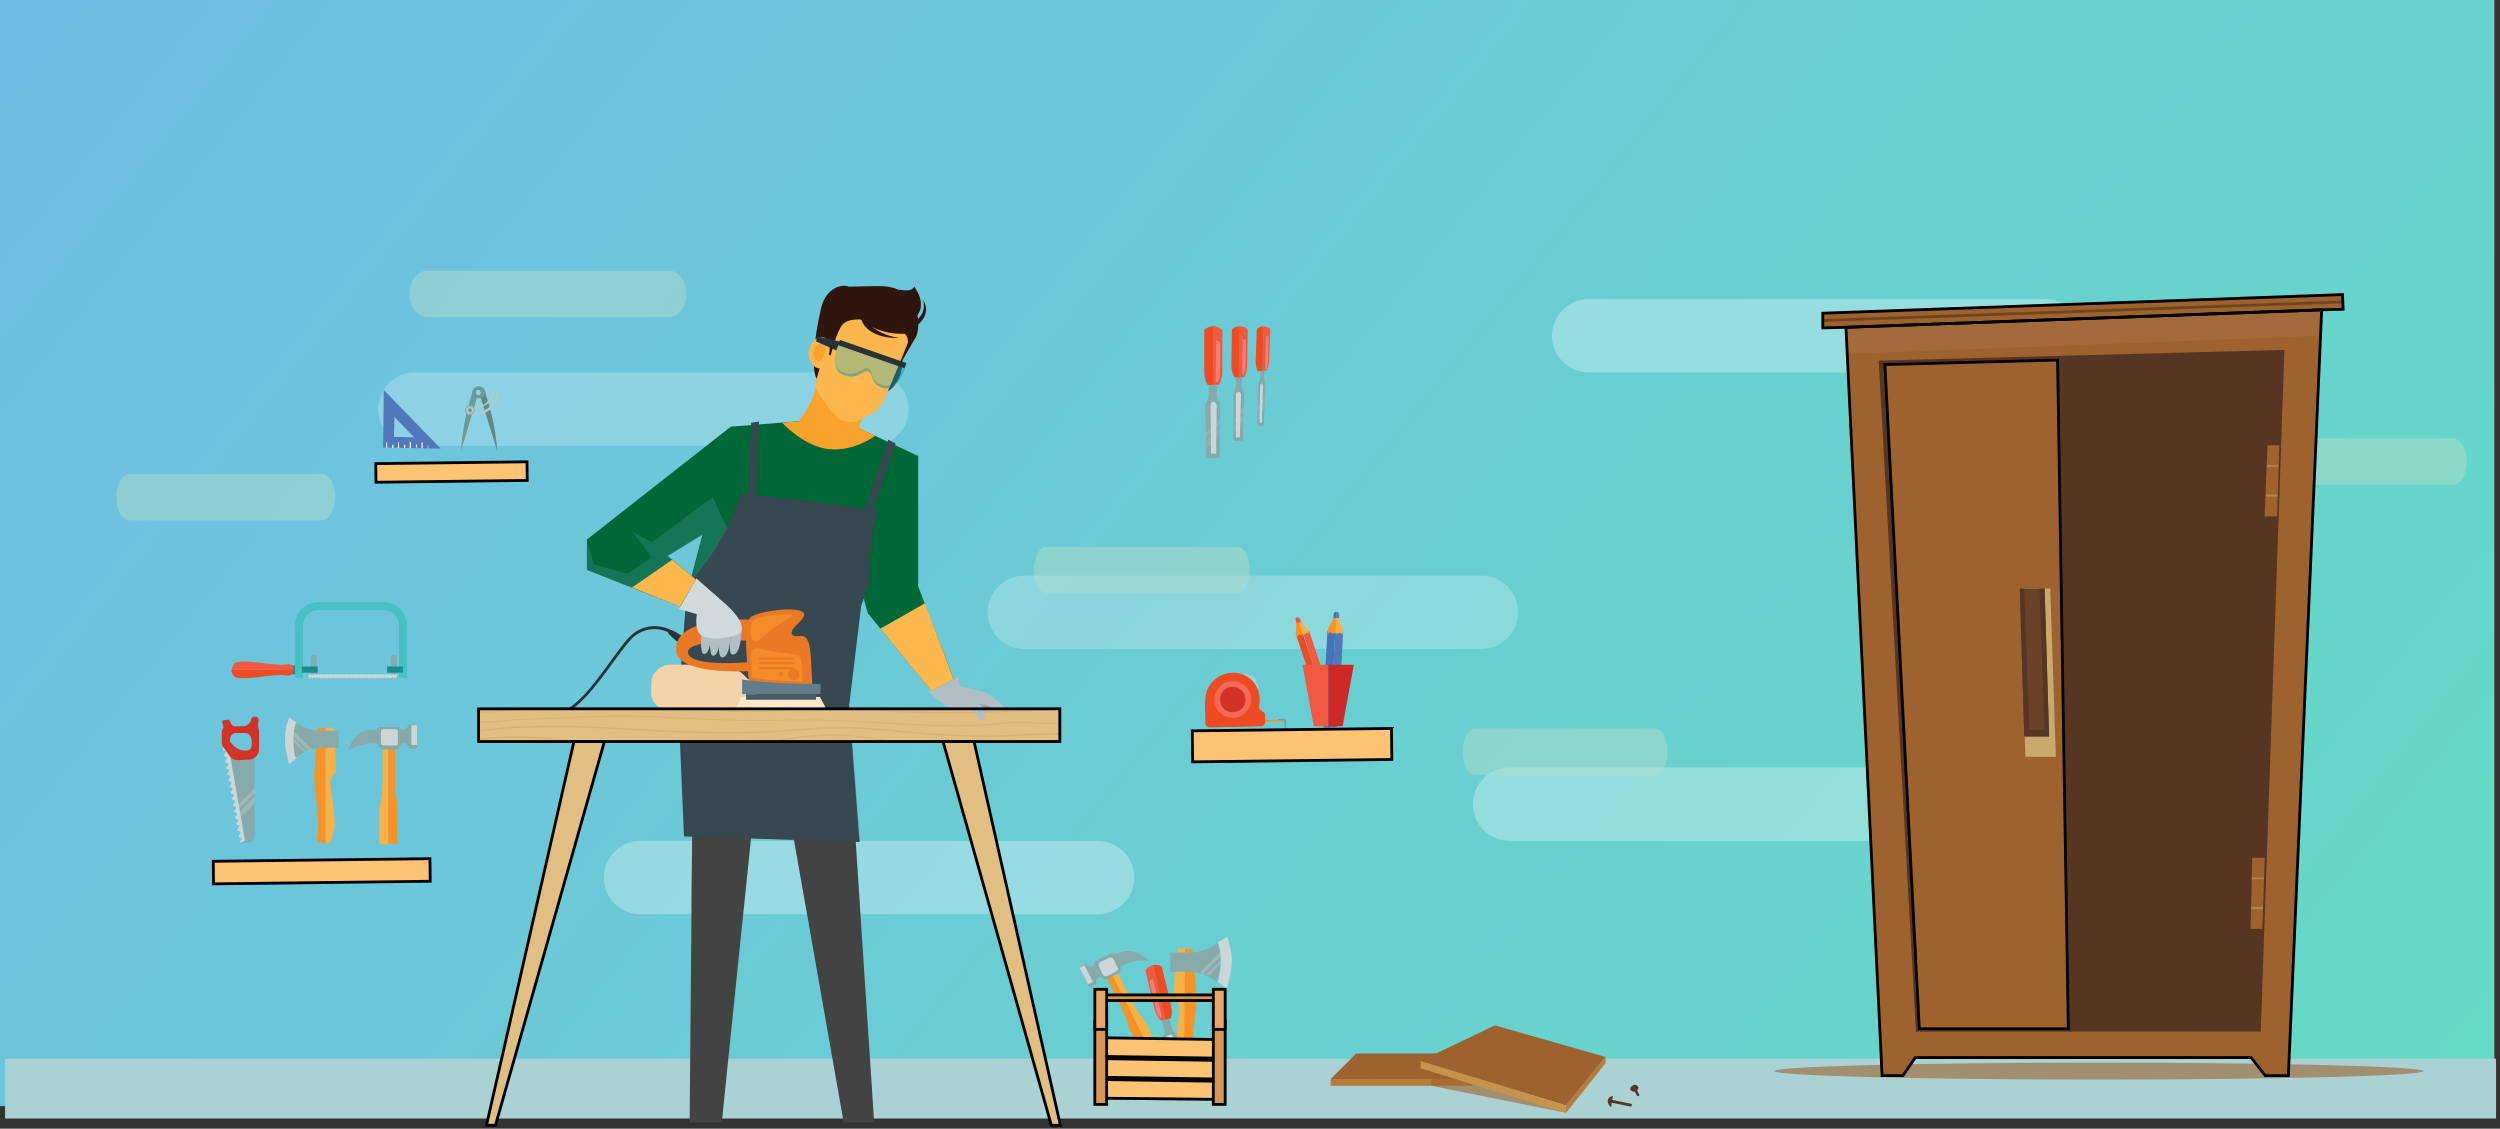 <?xml version="1.0" encoding="utf-8"?>
<!-- Generator: Adobe Illustrator 16.0.0, SVG Export Plug-In . SVG Version: 6.00 Build 0)  -->
<!DOCTYPE svg PUBLIC "-//W3C//DTD SVG 1.1//EN" "http://www.w3.org/Graphics/SVG/1.1/DTD/svg11.dtd">
<svg version="1.1" id="Layer_1" xmlns="http://www.w3.org/2000/svg" xmlns:xlink="http://www.w3.org/1999/xlink" x="0px" y="0px"
	 width="443px" height="200px" viewBox="0 55 443 200" enable-background="new 0 55 443 200" xml:space="preserve">
<rect x="0" y="55" width="443" height="200" fill="#333333" stroke="none"/>
<title>1552731948_banner</title>
<desc>Created with Sketch.</desc>
<g id="Page-1">
	<g id="_x31_552731948_x5F_banner">
		
			<linearGradient id="Rectangle-Copy-6_1_" gradientUnits="userSpaceOnUse" x1="103.657" y1="213.406" x2="102.302" y2="214.119" gradientTransform="matrix(386 0 0 -251 -39512 53786.5)">
			<stop  offset="0" style="stop-color:#64DCC2"/>
			<stop  offset="1" style="stop-color:#70BCE6"/>
		</linearGradient>
		<rect id="Rectangle-Copy-6" x="-3" fill="url(#Rectangle-Copy-6_1_)" width="445" height="251"/>
		<path id="Rectangle" opacity="0.22" fill="#FFFFFF" enable-background="new    " d="M73.5,121h81c3.59,0,6.5,2.91,6.5,6.5l0,0
			c0,3.59-2.91,6.5-6.5,6.5h-81c-3.59,0-6.5-2.91-6.5-6.5l0,0C67,123.91,69.91,121,73.5,121z"/>
		<path id="Rectangle-Copy" opacity="0.22" fill="#FFFFFF" enable-background="new    " d="M181.5,157h81c3.59,0,6.5,2.91,6.5,6.5
			l0,0c0,3.59-2.91,6.5-6.5,6.5h-81c-3.59,0-6.5-2.91-6.5-6.5l0,0C175,159.91,177.91,157,181.5,157z"/>
		<path id="Rectangle-Copy-2" opacity="0.296" fill="#FFFFFF" enable-background="new    " d="M281.5,108h81
			c3.59,0,6.5,2.91,6.5,6.5l0,0c0,3.59-2.91,6.5-6.5,6.5h-81c-3.59,0-6.5-2.91-6.5-6.5l0,0C275,110.91,277.91,108,281.5,108z"/>
		<path id="Rectangle-Copy-3" opacity="0.296" fill="#FFFFFF" enable-background="new    " d="M113.5,204h81
			c3.59,0,6.5,2.91,6.5,6.5l0,0c0,3.59-2.91,6.5-6.5,6.5h-81c-3.59,0-6.5-2.91-6.5-6.5l0,0C107,206.91,109.91,204,113.5,204z"/>
		<path id="Rectangle-Copy-4" opacity="0.296" fill="#FFFFFF" enable-background="new    " d="M267.5,191h81
			c3.59,0,6.5,2.91,6.5,6.5l0,0c0,3.59-2.91,6.5-6.5,6.5h-81c-3.59,0-6.5-2.91-6.5-6.5l0,0C261,193.91,263.91,191,267.5,191z"/>
		<g id="Carpentry" transform="translate(0, 103)">
			<g id="Group" transform="translate(20, 0)" opacity="0.5">
				<path id="Path" fill="#AFDCC9" d="M275.5,85.2c0,2.3-1,4.1-2.2,4.1H241.4c-1.2,0-2.2-1.8-2.2-4.1l0,0c0-2.3,1-4.101,2.2-4.101
					H273.3C274.5,81.1,275.5,82.9,275.5,85.2L275.5,85.2z"/>
				<path id="Path_1_" fill="#AFDCC9" d="M39.4,40.1c0,2.301-1.1,4.102-2.4,4.102H3c-1.3,0-2.4-1.801-2.4-4.102l0,0
					C0.6,37.8,1.7,36,3,36h34C38.3,35.9,39.4,37.8,39.4,40.1L39.4,40.1z"/>
				<path id="Path_2_" fill="#AFDCC9" d="M101.6,4.1c0,2.3-1.3,4.1-3,4.1h-43c-1.6,0-3-1.8-3-4.1l0,0c0-2.3,1.3-4.1,3-4.1h43
					C100.3,0,101.6,1.8,101.6,4.1L101.6,4.1z"/>
				<path id="Path_3_" fill="#AFDCC9" d="M201.5,53c0,2.3-1,4.1-2.3,4.1h-33.7c-1.3,0-2.3-1.8-2.3-4.1l0,0c0-2.3,1-4.1,2.3-4.1h33.7
					C200.5,48.9,201.5,50.7,201.5,53L201.5,53z"/>
				<path id="Path_4_" fill="#AFDCC9" d="M417.1,33.8c0,2.3-1.1,4.101-2.398,4.101h-35.3c-1.302,0-2.4-1.801-2.4-4.101l0,0
					c0-2.3,1.1-4.1,2.4-4.1h35.3C416,29.7,417.1,31.5,417.1,33.8L417.1,33.8z"/>
			</g>
			<rect id="Rectangle_1_" x="0.9" y="139.6" fill="#AAD1D3" width="441.4" height="10.602"/>
			<g id="Group_3_" transform="translate(314, 4)">
				<ellipse id="Oval" opacity="0.6" fill="#9D622D" enable-background="new    " cx="57.9" cy="137.8" rx="57.5" ry="1.5"/>
				<polygon id="Path_5_" fill="#9D622D" points="19.5,138.6 13,4 97.4,1.7 91.5,138.6 87.4,138.6 84.9,135.4 25.4,135.4 
					23.2,138.6 				"/>
				<polygon id="Path_6_" fill="#563622" points="90.8,10 18.9,11.9 25.5,130.8 86.6,130.8 				"/>
				<polygon id="Path_7_" opacity="0.2" fill="#563622" enable-background="new    " points="36.6,13.3 36.6,129.5 74.1,129.5 
					75.6,13.3 				"/>
				<polygon id="Path_8_" fill="#9D622D" points="20,12.6 50.6,11.8 52.5,130.3 26.1,130.3 				"/>
				<polygon id="Path_9_" opacity="0.5" fill="#AB734B" enable-background="new    " points="97.4,1.7 13,4 13.3,10.7 97.2,7.5 				
					"/>
				<polygon id="Path_10_" fill="#C6A861" points="101.2,2.8 9,6.1 9,3.5 101.1,0.2 				"/>
				<polygon id="Path_11_" opacity="0.1" fill="#563622" enable-background="new    " points="90.8,10 75.6,13.2 74.1,129.5 
					86.6,130.8 				"/>
				<g id="Path_15_" transform="translate(43, 52)">
					<polygon id="Path_12_" opacity="0.8" fill="#D4BA7E" enable-background="new    " points="7.3,30.1 1.9,30.1 0.9,0.3 6.3,0.3 
											"/>
					<polygon id="Path_13_" fill="#694328" points="6.1,26.5 1.7,26.5 0.9,0.3 5.3,0.3 					"/>
					<polygon id="Path_14_" fill="#563622" points="5.3,0.3 4.4,0.3 5.3,25.3 2.6,25.3 1.7,0.3 0.9,0.3 1.7,26.5 6.1,26.5 					"/>
				</g>
				<g id="Path_19_" transform="translate(87, 26)">
					<polygon id="Path_16_" fill="#9D622D" points="2.5,13.5 0.3,13.5 0.8,0.9 2.9,0.9 					"/>
					<g id="Group_1_" transform="translate(0, 4)" opacity="0.5">
						<polygon id="Path_17_" fill="#C6A861" points="2.8,0.4 0.7,0.4 0.7,0.7 2.8,0.7 						"/>
						<polygon id="Path_18_" fill="#C6A861" points="2.6,5.6 0.5,5.6 0.5,6 2.6,6 						"/>
					</g>
				</g>
				<g id="Path_23_" transform="translate(84, 100)">
					<polygon id="Path_20_" fill="#9D622D" points="2.9,12.6 0.8,12.6 1.1,0 3.3,0 					"/>
					<g id="Group_2_" transform="translate(0, 3)" opacity="0.5">
						<polygon id="Path_21_" fill="#C6A861" points="3.2,0.5 1,0.5 1,0.8 3.2,0.8 						"/>
						<polygon id="Path_22_" fill="#C6A861" points="3,5.7 0.9,5.7 0.9,6.1 3,6.1 						"/>
					</g>
				</g>
				<polygon id="Path_24_" fill="#9D622D" points="101.2,2.8 9,6.1 9,3.5 101.1,0.2 				"/>
				<polygon id="Path_25_" opacity="0.3" fill="#9D622D" enable-background="new    " points="9,3.5 9,4.8 101.1,1.5 101.1,0.2 				
					"/>
			</g>
			<g id="Group_5_" transform="translate(235, 133)">
				<g id="Group_4_">
					<rect id="Rectangle_2_" x="0.8" y="10.2" fill="#B67C3B" width="25.101" height="1.2"/>
					<polygon id="Path_26_" fill="#9D622D" points="0.8,10.2 5.3,5.7 20.8,5.7 25.9,10.2 					"/>
					<polygon id="Path_27_" opacity="0.6" fill="#9D622D" enable-background="new    " points="19.4,5.7 18.7,5.7 10.9,8.4 
						18.6,10.2 18.6,11.4 42.5,16.2 					"/>
					<g id="Path_30_" transform="translate(1, 5)" opacity="0.1">
						<path id="Path_28_" fill="#9D622D" d="M10.8,3.6c3.3,0,6.3,0.9,9.5,1.602H24.9L22.5,3.1c-1,0.102-2.1,0.2-3.1,0.2
							C14.5,3.3,14.1,2,9.9,2C5.5,2,3.8,3.5,1.6,3.5H1.5L0.2,4.8c0.2,0,0.3,0,0.5,0C2.3,4.8,7.3,3.6,10.8,3.6z"/>
						<path id="Path_29_" fill="#9D622D" d="M8.7,1.1c3.899,0,7.3,1,11,1c0.5,0,1.1,0,1.6-0.1l-1.6-1.4H4.2L3.5,1.3
							c0.1,0,0.1,0,0.2,0C3.7,1.4,6.3,1.1,8.7,1.1z"/>
					</g>
					<polygon id="Path_31_" fill="#9D622D" points="16.7,7 29.9,0.7 49.5,6.3 42.5,14.9 					"/>
					<polygon id="Path_32_" fill="#C5944A" points="16.7,7 16.7,8.3 42.5,16.2 42.5,14.9 					"/>
					<polygon id="Path_33_" fill="#B67C3B" points="42.5,14.9 49.5,6.3 49.5,7.4 42.5,16.2 					"/>
					<g id="Path_36_" transform="translate(21, 0)" opacity="0.1">
						<path id="Path_34_" fill="#9D622D" d="M25.2,10.3C17,9,8.1,5.1,4.3,2.9L0.5,4.7c3.2,1.2,13.6,7.899,22,8.899L25.2,10.3z"/>
						<path id="Path_35_" fill="#9D622D" d="M28.5,6.3L8.8,0.7L6.9,1.6C15.1,6,21.3,5,26.8,8.3L28.5,6.3z"/>
					</g>
				</g>
				<path id="Path_37_" fill="#563622" d="M50.6,14.4l-0.1,0.8c0,0-0.7-0.5-0.6-1.2c0.1-0.7,0.898-0.8,0.898-0.8l-0.1,0.7l3.4,0.699
					c0,0,0.2,0.301-0.1,0.5L50.6,14.4z"/>
				<g id="Path_40_" transform="translate(53, 11)">
					<path id="Path_38_" fill="#563622" d="M2.3,0.6C2.4,0.9,2.2,1.2,1.8,1.4C1.4,1.5,1.1,1.4,0.9,1.1C0.8,0.8,1,0.5,1.4,0.3
						C1.8,0.1,2.1,0.3,2.3,0.6z"/>
					<path id="Path_39_" fill="#563622" d="M1.5,1.1L2.1,2.2c0,0,0.102,0.1,0.301,0c0,0,0.101-0.101,0.101-0.2L1.9,0.9L1.5,1.1z"/>
				</g>
			</g>
			<g id="Group_12_" transform="translate(213, 9)">
				<g id="Path_50_">
					<g id="Group_6_">
						<path id="Path_41_" fill="#86A9A9" d="M3.1,24.1L3.2,15c0-0.4-0.1-0.7-0.3-1l0,0c-0.2-0.2-0.3-0.6-0.3-0.9v-5H1.9l0.1,16H3.1z
							"/>
						<path id="Path_42_" fill="#86A9A9" d="M0.8,24.1L0.7,15c0-0.4,0.1-0.7,0.3-1l0,0c0.2-0.2,0.3-0.6,0.3-0.9v-5H2l0.1,16H0.8z"/>
						<path id="Path_43_" fill="#86A9A9" d="M2,24.1h1.1L3.2,15c0-0.4-0.1-0.7-0.3-1l0,0c-0.2-0.2-0.3-0.6-0.3-0.9v-5H1.9H1.2v5
							c0,0.3-0.1,0.7-0.3,0.9l0,0c-0.2,0.3-0.3,0.6-0.3,1l0.1,9.1H2z"/>
						<path id="Path_44_" fill="#CAD7D6" d="M2.4,14.4c0.1,0.1,0.2,0.3,0.2,0.5l-0.1,8.5H1.6l-0.1-8.5c0-0.2,0-0.4,0.2-0.6
							C1.7,14.1,2.1,14.1,2.4,14.4z"/>
						<path id="Path_45_" fill="#F15A41" d="M2,11.2V0.8l0,0c0.5,0,1.6,0.4,1.6,0.8v7.3c0,0.8-0.2,1.6-0.6,2.3H2z"/>
						<path id="Path_46_" fill="#F47E6F" d="M2.5,3.3c0.3,0.1,0.7,0.3,0.7,0.4v5.5c0,0.5-0.1,1.1-0.4,1.5H2.4L2.5,3.3z"/>
						<path id="Path_47_" fill="#ED4B24" d="M2,11.2V0.8l0,0c-0.5,0-1.6,0.4-1.6,0.8v7.3c0,0.8,0.2,1.6,0.6,2.3H2z"/>
					</g>
					<g id="Group_7_" transform="translate(0, 17)" opacity="0.16">
						<g id="Path_48_" transform="translate(0, 1)">
							<g>
								<polygon fill="#CAD7D6" points="0.8,4.5 3.1,2.1 3.2,0.8 0.7,3.2 								"/>
							</g>
						</g>
						<g id="Path_49_">
							<polygon fill="#CAD7D6" points="0.7,3.6 3.2,1.2 3.2,0.3 0.7,2.7 							"/>
						</g>
					</g>
				</g>
				<g id="Path_60_" transform="translate(5, 0)">
					<g id="Group_8_">
						<path id="Path_51_" fill="#86A9A9" d="M2.2,21l0.2-8c0-0.3-0.1-0.6-0.2-0.9l0,0C2.1,11.9,2,11.6,2,11.3L2.1,7H1.6L1.4,21H2.2z
							"/>
						<path id="Path_52_" fill="#86A9A9" d="M0.6,21.1v-8c0-0.3,0.1-0.6,0.2-0.9l0,0C0.9,12,1,11.7,1,11.4l0.1-4.3h0.5l-0.2,14H0.6z
							"/>
						<path id="Path_53_" fill="#86A9A9" d="M1.4,21.1h0.8l0.2-8c0-0.3-0.1-0.6-0.2-0.9l0,0C2.1,12,2,11.7,2,11.4l0.1-4.3H1.6H1.1
							L1,11.4c0,0.3-0.1,0.6-0.2,0.8l0,0c-0.2,0.2-0.2,0.6-0.2,0.9v8H1.4z"/>
						<path id="Path_54_" fill="#CAD7D6" d="M1.8,12.6c0.1,0.1,0.1,0.3,0.1,0.5l-0.2,7.4H1v-7.4c0-0.2,0-0.4,0.1-0.5
							C1.4,12.4,1.7,12.4,1.8,12.6z"/>
						<path id="Path_55_" fill="#F15A41" d="M1.6,9.9l0.1-9.1l0,0c0.4,0,1.4,0.3,1.4,0.7L3,7.8c0,0.7-0.2,1.4-0.5,2L1.6,9.9z"/>
						<path id="Path_56_" fill="#F47E6F" d="M2.2,3c0.2,0.1,0.5,0.2,0.6,0.3L2.7,8c0,0.4-0.1,0.9-0.3,1.3H2.1L2.2,3z"/>
						<path id="Path_57_" fill="#ED4B24" d="M1.6,9.9l0.1-9.1l0,0c-0.4,0-1.4,0.3-1.4,0.7L0.2,7.8c0,0.7,0.2,1.4,0.5,2L1.6,9.9z"/>
					</g>
					<g id="Group_9_" transform="translate(0, 15)" opacity="0.16">
						<g id="Path_58_" transform="translate(0, 1)">
							<g>
								<polygon fill="#CAD7D6" points="0.6,3.7 2.3,1.6 2.3,0.4 0.6,2.6 								"/>
							</g>
						</g>
						<g id="Path_59_">
							<polygon fill="#CAD7D6" points="0.6,3.1 2.4,0.9 2.4,0.1 0.6,2.3 							"/>
						</g>
					</g>
				</g>
				<g id="Path_70_" transform="translate(9, 0)">
					<g id="Group_10_">
						<path id="Path_61_" fill="#86A9A9" d="M1.9,18.4l0.3-6.9c0-0.3,0-0.6-0.101-0.8l0,0C2,10.5,2,10.3,2,10l0.1-3.8H1.8L1.5,18.4
							H1.9z"/>
						<path id="Path_62_" fill="#86A9A9" d="M0.8,18.4L0.9,11.5c0-0.3,0.1-0.6,0.199-0.8l0,0C1.2,10.5,1.3,10.3,1.3,10L1.4,6.2h0.3
							L1.4,18.4H0.8z"/>
						<path id="Path_63_" fill="#86A9A9" d="M1.4,18.4h0.5l0.3-6.9c0-0.3,0-0.6-0.101-0.8l0,0C2,10.5,2,10.3,2,10l0.1-3.8H1.8H1.5
							L1.4,10c0,0.3-0.102,0.5-0.2,0.7l0,0C1.1,10.9,1,11.2,1,11.5l-0.1,6.9H1.4z"/>
						<path id="Path_64_" fill="#CAD7D6" d="M1.7,11.1c0,0.1,0.1,0.3,0.1,0.4l-0.2,6.4H1.2l0.1-6.4c0-0.2,0-0.3,0.101-0.4
							C1.5,10.9,1.6,10.9,1.7,11.1z"/>
						<path id="Path_65_" fill="#F15A41" d="M1.7,8.7l0.2-7.9l0,0C2.3,0.8,3.1,1.1,3.1,1.4L2.9,6.9c0,0.6-0.2,1.2-0.5,1.8H1.7
							L1.7,8.7z"/>
						<path id="Path_66_" fill="#F47E6F" d="M2.3,2.5c0.2,0,0.4,0.1,0.5,0.2L2.7,7.2C2.7,7.6,2.6,8,2.4,8.4H2.2L2.3,2.5z"/>
						<path id="Path_67_" fill="#ED4B24" d="M1.7,8.7l0.2-7.9l0,0c-0.4,0-1.2,0.3-1.2,0.7L0.5,7c0,0.6,0.1,1.2,0.4,1.8L1.7,8.7z"/>
					</g>
					<g id="Group_11_" transform="translate(0, 13)" opacity="0.16">
						<g id="Path_68_" transform="translate(0, 1)">
							<g>
								<polygon fill="#CAD7D6" points="0.9,3.3 2,1.4 2.1,0.4 0.9,2.3 								"/>
							</g>
						</g>
						<g id="Path_69_">
							<polygon fill="#CAD7D6" points="0.9,2.8 2.1,1 2.1,0.3 0.9,2.2 							"/>
						</g>
					</g>
				</g>
			</g>
			<g id="Group_20_" transform="translate(191, 118)">
				<g id="Path_78_" transform="translate(16, 0)">
					<g id="Group_13_" transform="translate(1, 2)">
						<path id="Path_71_" fill="#FBB043" d="M0.6,0.1L0.2,3.7L0,9c0,0,1.3,0.7,1,2.7c-0.3,2.1-0.9,7-0.8,7.8
							c0.1,0.6,0.4,1.9,0.7,2.8C1,22.7,1.4,22.9,1.8,22.8h0.1L2.1,0L0.6,0.1z"/>
						<path id="Path_72_" fill="#F79326" d="M1.8,22.9L2.9,22.6c0.4-0.1,0.6-0.5,0.5-0.898c-0.1-0.4-0.3-1.102-0.3-1.801
							C3,18.5,3.8,11.7,4,10.3C4.2,8.9,3.5,2.5,3.5,2.5L3.3,0.2H2L1.8,22.9z"/>
					</g>
					<g id="Group_14_">
						<path id="Path_73_" fill="#86A9A9" d="M7.9,1.6C6.7,2.4,5.3,2.8,3.9,2.8H0.4v3.4h3.3c1.6,0,3.2,0.5,4.5,1.5l0.3,0.2L8.6,1.3
							L7.9,1.6z"/>
						<path id="Path_74_" fill="#CAD7D6" d="M8.8,1l0.1,0.2c0.6,1.899,0.6,4,0.1,6L8.8,8l1.6,1.2l0.5-2c0.5-2,0.5-4.101-0.1-6
							L10.5,0L8.8,1z"/>
						<path id="Path_75_" fill="#86A9A9" d="M8.8,1.2L8.7,1L8.4,1.2L8.3,7.8L8.6,8l0.2-0.8C9.4,5.2,9.4,3.1,8.8,1.2z"/>
					</g>
					<g id="Group_15_" transform="translate(5, 1)" opacity="0.33">
						<g id="Path_76_">
							<path fill="#CAD7D6" d="M5.7,0.2L0.6,5.3C0.9,5.4,1.1,5.4,1.3,5.5l4.6-4.6C5.8,0.8,5.8,0.5,5.7,0.2z"/>
						</g>
						<g id="Path_77_" transform="translate(1, 1)">
							<g>
								<path fill="#CAD7D6" d="M5,0.4L0.7,4.7C0.9,4.8,1,4.8,1.2,4.9L5.1,1C5,0.8,5,0.6,5,0.4z"/>
							</g>
						</g>
					</g>
				</g>
				<g id="Group_16_" transform="translate(0, 2)">
					<g id="Path_81_" transform="translate(4, 3)">
						<path id="Path_79_" fill="#FBB043" d="M2.8,0.9l2.5,5C5.9,7,6.4,8.1,7.2,9.1l0,0C8,10,8.5,11.2,9.1,12.3l1.6,3.2l-1.4,0.7
							L1.9,1.4L2.8,0.9z"/>
						<path id="Path_80_" fill="#F79326" d="M9.3,16.1L8,16.8l-1.6-3.2c-0.6-1.1-1.3-2.1-1.6-3.3l0,0C4.5,9.1,3.9,8,3.4,6.9l-2.5-5
							l1-0.5L9.3,16.1z"/>
					</g>
					<g id="Path_85_">
						<path id="Path_82_" fill="#86A9A9" d="M1.5,2.8C1.7,3.2,2.2,3.4,2.6,3.2L2.9,3l0,0c-0.1-0.3,0-0.6,0.2-0.7L5.8,1
							c0.3-0.1,0.6,0,0.7,0.2l0,0l0.7-0.4l1,2L7.5,3.2l0,0c0.2,0.5,0,1.1-0.4,1.3L5.3,5.4C4.8,5.6,4.2,5.4,4,5l0,0L3.7,5.2
							C3.3,5.4,3.1,5.9,3.3,6.3l0,0L2,7L0.2,3.4L1.5,2.8L1.5,2.8z"/>
						<path id="Path_83_" fill="#86A9A9" d="M12.7,2.3L12.7,2.3C10.8,0.7,9.1,0,7.3,0.9l-1.8,1l1,1.898L8.1,3C9.4,2.3,11,2,12.7,2.3
							L12.7,2.3z"/>
						<path id="Path_84_" fill="#CAD7D6" d="M4.2,4.3l0.3,0.5C4.6,4.9,4.6,5,4.8,5C4.9,5,5,5,5.1,5l1.8-0.9C7.1,4,7.2,3.7,7.1,3.5
							L6.8,3L6.3,1.9l0,0C6.2,1.7,5.9,1.6,5.6,1.7L3.9,2.5C3.7,2.6,3.6,2.9,3.7,3.2l0,0L4.2,4.3z"/>
					</g>
					
						<rect id="Rectangle_3_" x="0.975" y="3.085" transform="matrix(0.893 -0.45 0.45 0.893 -1.974 1.171)" fill="#CAD7D6" width="1" height="3.3"/>
				</g>
				<g id="Path_95_" transform="translate(11, 4)">
					<g id="Group_17_">
						<path id="Path_86_" fill="#86A9A9" d="M6.2,22.8L4.1,14.4C4,14.1,4,13.7,4.2,13.4l0,0C4.3,13.1,4.4,12.8,4.3,12.5L3.2,7.9
							L3.8,7.8l3.4,14.8L6.2,22.8z"/>
						<path id="Path_87_" fill="#86A9A9" d="M8.4,22.3l-1.8-8.5c-0.1-0.3-0.2-0.7-0.5-0.899l0,0c-0.2-0.199-0.4-0.5-0.5-0.801
							L4.5,7.5L3.9,7.6L7.3,22.4L8.4,22.3z"/>
						<path id="Path_88_" fill="#86A9A9" d="M7.3,22.5l-1,0.2l-2.1-8.4c-0.1-0.3-0.1-0.7,0.1-1l0,0C4.4,13,4.5,12.7,4.4,12.4
							L3.3,7.8l0.6-0.1L4.5,7.6L5.6,12.2c0.1,0.3,0.2,0.6,0.5,0.8l0,0c0.3,0.2,0.4,0.5,0.5,0.9l1.8,8.5L7.3,22.5z"/>
						<path id="Path_89_" fill="#CAD7D6" d="M4.8,13.6c-0.1,0.2-0.1,0.301,0,0.5L6.7,21.9l0.9-0.2l-1.7-7.8c0-0.2-0.1-0.4-0.3-0.5
							C5.3,13.3,5,13.4,4.8,13.6z"/>
						<path id="Path_90_" fill="#F15A41" d="M4.5,10.7L2.3,1l0,0C1.9,1.1,0.9,1.7,1,2.1l1.6,6.7c0.2,0.8,0.5,1.5,1.1,2L4.5,10.7z"/>
						<path id="Path_91_" fill="#F47E6F" d="M2.3,3.4C2,3.5,1.7,3.8,1.7,3.9L2.9,9c0.1,0.5,0.3,1,0.7,1.3l0.3-0.1L2.3,3.4z"/>
						<path id="Path_92_" fill="#ED4B24" d="M4.5,10.7L2.3,1l0,0c0.4-0.1,1.5,0,1.6,0.4L5.5,8.1C5.7,8.9,5.7,9.6,5.5,10.4L4.5,10.7z
							"/>
					</g>
					<g id="Group_18_" transform="translate(4, 16)" opacity="0.16">
						<g id="Path_93_" transform="translate(1, 1)">
							<g>
								<polygon fill="#CAD7D6" points="3,3.8 0.3,2.1 0,0.9 2.8,2.6 								"/>
							</g>
						</g>
						<g id="Path_94_">
							<polygon fill="#CAD7D6" points="3.7,3.1 0.9,1.3 0.7,0.5 3.5,2.2 							"/>
						</g>
					</g>
				</g>
				<g id="Group_19_" transform="translate(3, 9)">
					<rect id="Rectangle_4_" x="1.9" y="1.3" fill="#D89655" width="19.6" height="1"/>
					<g id="Path_98_" transform="translate(1, 16)">
						<polygon id="Path_96_" fill="#D89655" points="0.2,3.8 20.2,4.1 20.4,4 0.7,0.4 0.3,0.5 						"/>
						<polygon id="Path_97_" fill="#FDC375" points="0.7,3.6 20.6,3.8 20.6,0.6 0.7,0.3 						"/>
					</g>
					<g id="Path_101_" transform="translate(1, 12)">
						<polygon id="Path_99_" fill="#D89655" points="0.2,4.1 20.2,4.4 20.4,4.3 0.7,0.7 0.3,0.8 						"/>
						<polygon id="Path_100_" fill="#FDC375" points="0.7,3.9 20.6,4.2 20.6,0.9 0.7,0.6 						"/>
					</g>
					<g id="Path_104_" transform="translate(1, 8)">
						<polygon id="Path_102_" fill="#D89655" points="0.2,4.5 20.2,4.7 20.4,4.6 0.7,1 0.3,1.2 						"/>
						<polygon id="Path_103_" fill="#FDC375" points="0.7,4.2 20.6,4.5 20.6,1.2 0.7,0.9 						"/>
					</g>
					<g id="Rectangle_7_" transform="translate(21, 0)">
						<rect id="Rectangle_5_" y="5.9" fill="#D89655" width="2.1" height="14.8"/>
						<rect id="Rectangle_6_" y="0.3" fill="#E5A66C" width="2.1" height="7.101"/>
					</g>
					<g id="Rectangle_10_">
						<rect id="Rectangle_8_" y="5.9" fill="#D89655" width="2.1" height="14.8"/>
						<rect id="Rectangle_9_" y="0.3" fill="#E5A66C" width="2.1" height="7.101"/>
					</g>
				</g>
			</g>
			<g id="Group_28_" transform="translate(37, 58)">
				<g id="Group_21_" transform="translate(4, 0)">
					<g transform="translate(9, 0)">
						<rect id="Rectangle_11_" x="0.1" y="11.9" fill="#178D8C" width="2.2" height="1.6"/>
						<path id="Path_105_" fill="#46C1C4" d="M2.3,14.1V4.8c0-2.3,1.8-4.1,4.1-4.1H18c2.3,0,4.1,1.8,4.1,4.1v9.3h-1.4V4.8
							c0-1.5-1.2-2.7-2.7-2.7H6.4c-1.5,0-2.7,1.2-2.7,2.7v9.3H2.3L2.3,14.1z"/>
						<rect id="Rectangle_12_" x="5.1" y="10.1" fill="#86A9A9" width="1" height="4.2"/>
						<rect id="Rectangle_13_" x="19.3" y="10.1" fill="#86A9A9" width="1" height="4.2"/>
						<polygon id="Path_106_" fill="#CAD7D6" points="4.7,13.5 20.4,13.5 20.2,14.3 20,14 19.8,14.3 19.5,14 19.3,14.3 19.1,14 
							18.9,14.3 18.7,14 18.4,14.3 18.2,14 18,14.3 17.8,14 17.5,14.3 17.3,14 17.1,14.3 16.9,14 16.6,14.3 16.4,14 16.2,14.3 
							16,14 15.7,14.3 15.5,14 15.3,14.3 15.1,14 14.9,14.3 14.6,14 14.4,14.3 14.2,14 14,14.3 13.7,14 13.5,14.3 13.3,14 
							13.1,14.3 12.8,14 12.6,14.3 12.4,14 12.2,14.3 11.9,14 11.7,14.3 11.5,14 11.3,14.3 11,14 10.8,14.3 10.6,14 10.4,14.3 
							10.1,14 9.9,14.3 9.7,14 9.5,14.3 9.2,14 9,14.3 8.8,14 8.6,14.3 8.3,14 8.1,14.3 7.9,14 7.7,14.3 7.4,14 7.2,14.3 7,14 
							6.8,14.3 6.5,14 6.3,14.3 6.1,14 5.9,14.3 5.6,14 5.4,14.3 5.2,14 4.9,14.3 4.7,14 						"/>
						<rect id="Rectangle_14_" x="3.5" y="12.1" fill="#178D8C" width="2.8" height="1.102"/>
						<rect id="Rectangle_15_" x="18.6" y="12.1" fill="#178D8C" width="2.8" height="1.102"/>
					</g>
					<g id="Path_109_" transform="translate(0, 11)">
						<path id="Path_107_" fill="#ED4B24" d="M11,1.7H0l0,0C0,2.4,0.5,3.1,1,3.1C4,3.5,7,2.3,9.9,2.7C10.6,2.8,11,2.4,11,1.7L11,1.7
							z"/>
						<path id="Path_108_" fill="#F15A41" d="M11,1.7c0-0.7-0.5-1.101-1-1C7,1.1,4-0.1,1.1,0.3c-0.6,0.101-1,0.8-1,1.4l0,0H11
							L11,1.7z"/>
					</g>
				</g>
				<g id="Group_27_" transform="translate(0, 20)">
					<g transform="translate(2, 0)">
						<g>
							<g>
								<path id="Path_110_" fill="#86A9A9" d="M1,6.7l3.1,16.7h0.6c0.8,0,1.4-0.602,1.4-1.4V7.5L1,6.7z"/>
								<path id="Path_111_" fill="#CAD7D6" d="M0.5,6.8C0.6,7.1,1,6.9,1,7.2C1.1,7.5,0.6,7.6,0.7,7.9C0.8,8.2,1.2,8,1.2,8.3
									C1.3,8.6,0.8,8.7,0.9,9s0.5,0.1,0.5,0.4C1.5,9.7,1,9.8,1.1,10.1C1.2,10.4,1.6,10.2,1.6,10.5c0.1,0.3-0.4,0.4-0.3,0.7
									c0.1,0.3,0.5,0.1,0.5,0.399C1.9,11.9,1.4,12,1.5,12.3S2,12.4,2,12.7C2.1,13,1.6,13.1,1.7,13.4c0.1,0.3,0.5,0.1,0.5,0.398
									c0.1,0.301-0.4,0.4-0.3,0.7s0.5,0.101,0.5,0.399C2.5,15.2,2,15.3,2.1,15.6C2.2,15.9,2.6,15.7,2.6,16
									c0.1,0.3-0.4,0.4-0.3,0.7C2.4,17,2.8,16.8,2.8,17.1c0.1,0.301-0.4,0.4-0.3,0.7S3,17.9,3,18.2c0.1,0.3-0.4,0.399-0.3,0.7
									C2.8,19.2,3.2,19,3.2,19.3c0.1,0.3-0.4,0.4-0.3,0.7s0.5,0.1,0.5,0.4C3.5,20.7,3,20.8,3.1,21.1C3.2,21.4,3.6,21.2,3.6,21.5
									c0.1,0.3-0.4,0.4-0.3,0.7c0.1,0.3,0.5,0.1,0.5,0.399C3.9,22.9,3.4,23,3.5,23.3L4,23.2l0.4-0.3L1.6,6.8l-1-1.1L0.5,6.8z"/>
								<path id="Shape" fill="#D23327" d="M5.5,1.5c0-0.3,0.4-0.6,0.7-0.5h0.1c0.4,0,0.6,0.4,0.5,0.8l0,0C6.7,2.3,6.7,2.9,6.9,3.4
									c0,0.1,0,0.199,0,0.3v3.1c0,0.9-0.7,1.7-1.7,1.8L3.1,8.7c-0.5,0-1-0.2-1.3-0.601L0.5,6.3C0.4,6.1,0.3,5.9,0.3,5.6V3.8
									c0-0.3,0.1-0.6,0.3-0.8c0-0.3-0.1-0.6-0.2-0.9C0.3,1.8,0.5,1.6,0.8,1.6c0.2,0,0.4,0,0.5-0.1c0.2,0,0.4,0.1,0.5,0.4l0,0
									C1.9,2.3,2.2,2.7,2.7,2.7h1.6C4.9,2.5,5.4,2.1,5.5,1.5L5.5,1.5z M1.9,5.6l0.2,0.2C2.7,6.6,3.7,7.1,4.7,7l0,0
									c0.5,0,0.9-0.4,0.9-0.9V5.2c0,0,0-0.2-0.1-0.4C5.4,4.3,5,3.9,4.5,3.9H2.8c-0.6,0-1,0.5-1,1l0,0C1.7,5.2,1.8,5.5,1.9,5.6z"/>
							</g>
							<g id="Path_114_" transform="translate(2, 13)" opacity="0.34">
								<g id="Group_22_" transform="translate(0, 2)">
									<g id="Path_112_">
										<path fill="#CAD7D6" d="M1.1,3.3C1.2,3.6,0.7,3.7,0.8,4c0,0.2,0.3,0.2,0.4,0.3L4.1,1.4V0.1L1.1,3.3L1.1,3.3z"/>
									</g>
								</g>
								<g id="Group_23_">
									<path id="Path_113_" fill="#CAD7D6" d="M0.9,4.2C1,4.5,0.5,4.6,0.6,4.9C0.6,5,0.6,5,0.7,5l3.5-3.5V0.6L0.9,3.9
										C0.8,4.1,0.9,4.1,0.9,4.2z"/>
								</g>
							</g>
						</g>
						<g id="Path_122_" transform="translate(11, 1)">
							<g id="Group_24_" transform="translate(5, 1)">
								<path id="Path_115_" fill="#FBB043" d="M4,0.9L4.4,4.1L4.5,8.9c0,0-1.2,0.6-0.9,2.5c0.3,1.898,0.8,6.3,0.7,7
									c-0.1,0.5-0.4,1.8-0.6,2.5c-0.1,0.398-0.5,0.6-0.8,0.5H2.8V1L4,0.9z"/>
								<path id="Path_116_" fill="#F79326" d="M2.6,21.5l-1-0.3C1.2,21.1,1,20.7,1.1,20.4c0.1-0.4,0.3-1,0.3-1.602
									c0.1-1.3-0.6-7.398-0.7-8.6C0.6,9,1.2,3.1,1.2,3.1L1.4,1h1.2V21.5L2.6,21.5z"/>
							</g>
							<g id="Group_25_">
								<path id="Path_117_" fill="#86A9A9" d="M3.3,1.5c1.1,0.7,2.3,1,3.6,1H10v3H7C5.5,5.5,4.1,6,3,6.9L2.8,7.1V1.2L3.3,1.5z"/>
								<path id="Path_118_" fill="#CAD7D6" d="M2.5,1v0.2C2,3,1.9,4.8,2.4,6.6l0.2,0.7L1.2,8.4L0.8,6.6C0.4,4.8,0.4,3,0.9,1.2
									L1.2,0.1L2.5,1z"/>
								<path id="Path_119_" fill="#86A9A9" d="M2.4,1.2V1l0.3,0.2V7.1L2.4,7.3L2.2,6.6C1.9,4.8,1.9,2.9,2.4,1.2z"/>
							</g>
							<g id="Group_26_" transform="translate(0, 1)" opacity="0.33">
								<g id="Path_120_">
									<path fill="#CAD7D6" d="M0.7,0.2l4.6,4.6C5.1,4.9,4.8,4.9,4.6,5L0.5,0.9C0.6,0.7,0.7,0.5,0.7,0.2z"/>
								</g>
								<g id="Path_121_" transform="translate(0, 1)">
									<g>
										<path fill="#CAD7D6" d="M0.5,0.3l3.9,3.9C4.3,4.3,4.1,4.3,4,4.4L0.5,0.9C0.4,0.7,0.5,0.5,0.5,0.3z"/>
									</g>
								</g>
							</g>
						</g>
						<g transform="translate(22, 2)">
							<g id="Path_125_" transform="translate(6, 3)">
								<path id="Path_123_" fill="#FBB043" d="M0.8,1v6c0,1.3,0,2.6-0.3,3.9l0,0c-0.3,1.3-0.3,2.6-0.3,3.898V18.6h1.6V1H0.8z"/>
								<path id="Path_124_" fill="#F79326" d="M1.9,18.5h1.5v-3.8c0-1.3,0.2-2.601-0.1-3.9l0,0C3,9.5,3,8.2,3,6.9v-6H1.8v17.6H1.9z
									"/>
							</g>
							<g id="Path_129_">
								<path id="Path_126_" fill="#86A9A9" d="M11.3,0.4c0,0.5-0.4,0.898-0.9,0.898H10l0,0C10,1,9.8,0.8,9.5,0.8H6.3
									C6,0.8,5.8,1,5.8,1.3l0,0H5v2.4h0.9l0,0c0,0.6,0.5,1.1,1.1,1.1h2c0.6,0,1.1-0.5,1.1-1.1l0,0h0.4C11,3.7,11.4,4.1,11.4,4.6
									l0,0h1.5V0.4H11.3L11.3,0.4z"/>
								<path id="Path_127_" fill="#86A9A9" d="M0.5,5.2L0.5,5.2c1-2.5,2.3-3.9,4.4-3.9L7.1,1.4v2.3H5.3C3.6,3.7,1.9,4.2,0.5,5.2
									L0.5,5.2z"/>
								<path id="Path_128_" fill="#CAD7D6" d="M9.5,3.1V3.7c0,0.1,0,0.2-0.1,0.3S9.2,4.1,9.1,4.1H7C6.7,4.1,6.5,3.9,6.5,3.6V3V1.7
									l0,0c0-0.3,0.2-0.5,0.5-0.5h2c0.3,0,0.5,0.2,0.5,0.5l0,0V3.1L9.5,3.1z"/>
							</g>
							<rect id="Rectangle_16_" x="11.9" y="0.5" fill="#CAD7D6" width="1" height="3.5"/>
						</g>
					</g>
					
						<rect id="Rectangle_17_" x="0.8" y="26.396" transform="matrix(1 -0.012 0.012 1 -0.328 0.234)" fill="#FDC375" stroke="#000000" stroke-width="0.5" width="38.398" height="3.999"/>
				</g>
			</g>
			<g id="Group_31_" transform="translate(66, 20)">
				<g id="Group_29_" transform="translate(15, 0)">
					<g id="Shape_3_">
						<path id="Shape_1_" fill="#5D8986" d="M2.7,1.6c0.1,0.7,0.8,1.1,1.4,0.9c0,0,0,0,0.1,0l2.9,9.4v-0.2C6.9,8.8,6.3,6,5.5,3.2
							l-0.6-2l0,0l0,0C4.7,0.6,4,0.3,3.4,0.6C2.9,0.8,2.7,1.2,2.7,1.6z M3.3,1.7C3.2,1.4,3.4,1.1,3.6,1.1C3.9,1,4.2,1.2,4.2,1.4
							C4.3,1.7,4.1,2,3.9,2C3.7,2.1,3.4,2,3.3,1.7z"/>
						<path id="Shape_2_" fill="#6F9998" d="M4.3,0.6C3.7,0.3,3,0.6,2.8,1.2l0,0l0,0l-0.6,2C1.4,6,0.9,8.8,0.7,11.7v0.2l2.8-9.4
							c0,0,0,0,0.1,0C4.2,2.7,4.9,2.3,5,1.6C4.9,1.2,4.7,0.8,4.3,0.6z M3.6,2C3.3,1.9,3.2,1.6,3.3,1.4C3.4,1.1,3.7,1,3.9,1.1
							c0.3,0.1,0.4,0.4,0.3,0.6C4.2,2,3.9,2.1,3.6,2z"/>
					</g>
					<path id="Shape_4_" fill="#AACECC" d="M6.7,1.3L6.7,1.3C6.4,1.3,6.1,1.5,6,1.9C5.7,3.2,4.6,4.1,3.3,4.1c-0.2,0-0.4,0-0.6-0.1
						C2.4,3.9,2,4.1,1.9,4.4l0,0C1.7,4.8,2,5.3,2.4,5.4C2.7,5.5,3,5.5,3.3,5.5c2,0,3.7-1.5,4.1-3.4C7.5,1.7,7.2,1.3,6.7,1.3z M7,2
						C6.6,3.8,5.1,5,3.3,5C3,5,2.7,5,2.5,4.9c-0.1,0-0.2-0.1-0.2-0.2c0,0-0.1-0.1,0-0.3l0,0c0-0.1,0.2-0.2,0.3-0.2c0,0,0,0,0.1,0
						c0.2,0.1,0.5,0.1,0.7,0.1c1.5,0,2.8-1.1,3.1-2.6c0-0.1,0.1-0.2,0.3-0.2l0,0C6.9,1.5,7,1.6,7,1.6C7,1.8,7.1,1.9,7,2z"/>
					<g transform="translate(1, 3)">
						<path id="Path_130_" fill="#5D8986" d="M1.8,1.7c0-0.3-0.2-0.5-0.5-0.5C1,1.2,0.8,1.4,0.8,1.7C0.8,2,1,2.2,1.3,2.2
							C1.5,2.2,1.8,2,1.8,1.7z"/>
						<path id="Shape_5_" fill="#86A9A9" d="M1.3,2.6C0.8,2.6,0.4,2.2,0.4,1.7s0.4-0.9,0.9-0.9s0.9,0.4,0.9,0.9
							C2.1,2.2,1.7,2.6,1.3,2.6z M1.3,1.5c-0.1,0-0.2,0.1-0.2,0.2c0,0.1,0.1,0.2,0.2,0.2c0.1,0,0.2-0.1,0.2-0.2
							C1.4,1.6,1.4,1.5,1.3,1.5z"/>
						<path id="Shape_6_" fill="#AACECC" d="M1.3,2.4C0.9,2.4,0.6,2.1,0.6,1.7C0.6,1.3,0.9,1,1.3,1C1.7,1,2,1.3,2,1.7
							C1.9,2.1,1.6,2.4,1.3,2.4z M1.3,1.3c-0.2,0-0.4,0.2-0.4,0.4C0.9,1.9,1.1,2.1,1.3,2.1c0.2,0,0.4-0.2,0.4-0.399
							C1.6,1.5,1.5,1.3,1.3,1.3z"/>
					</g>
				</g>
				
					<rect id="Rectangle_18_" x="0.6" y="13.999" transform="matrix(1 -0.012 0.012 1 -0.18 0.163)" fill="#FDC375" stroke="#000000" stroke-width="0.5" width="26.798" height="3.299"/>
				<g id="Group_30_" transform="translate(1, 1)">
					<path id="Shape_7_" fill="#5278BC" d="M11.1,10.5L0.9,10.3L1,0.1L11.1,10.5z M2.8,8.4l3.6,0.1L2.9,4.9L2.8,8.4z"/>
					<g id="Path_139_" transform="translate(1, 9)">
						<polygon id="Path_131_" fill="#FFFFFF" points="0.6,1.3 0.4,1.3 0.5,0.3 0.6,0.3 						"/>
						<polygon id="Path_132_" fill="#FFFFFF" points="1.7,1.4 1.5,1.4 1.5,0.8 1.7,0.8 						"/>
						<polygon id="Path_133_" fill="#FFFFFF" points="2.7,1.4 2.5,1.4 2.6,0.3 2.7,0.3 						"/>
						<polygon id="Path_134_" fill="#FFFFFF" points="3.8,1.4 3.6,1.4 3.6,0.8 3.8,0.8 						"/>
						<polygon id="Path_135_" fill="#FFFFFF" points="4.8,1.4 4.6,1.4 4.6,0.3 4.8,0.3 						"/>
						<polygon id="Path_136_" fill="#FFFFFF" points="5.8,1.4 5.7,1.4 5.7,0.8 5.9,0.8 						"/>
						<polygon id="Path_137_" fill="#FFFFFF" points="6.9,1.5 6.7,1.4 6.7,0.4 6.9,0.4 						"/>
						<polygon id="Path_138_" fill="#FFFFFF" points="7.9,1.5 7.8,1.5 7.8,0.9 7.9,0.9 						"/>
					</g>
				</g>
			</g>
			<g id="Group_36_" transform="translate(211, 60)">
				<g id="Group_32_" transform="translate(2, 11)">
					<polygon id="Path_140_" fill="#F79326" points="14.5,8.8 10.9,8.9 10.9,8.6 14.5,8.5 					"/>
					<path id="Path_141_" fill="#AACECC" d="M9.9,2.9L9.7,3.2L7,0.6L7.3,0.4C7.5,0.3,7.9,0.3,8.1,0.5l0,0c0.1,0.1,0.3,0.2,0.5,0.2
						h0.1c0.2,0,0.399,0,0.5,0.2L9.3,1C9.4,1.1,9.5,1.3,9.5,1.5v0.1c0,0.2,0.1,0.4,0.2,0.5l0,0C10,2.3,10,2.6,9.9,2.9z"/>
					<path id="Path_142_" fill="#ED4B24" d="M10.2,4.9C10.3,7.5,8.1,9.7,5.5,9.8C2.8,9.9,0.7,7.7,0.6,5.1C0.5,2.5,2.7,0.3,5.3,0.2
						C8,0.1,10.2,2.2,10.2,4.9z"/>
					<path id="Path_143_" fill="#ED4B24" d="M11.2,7.9v1c0,0.398-0.3,0.8-0.7,0.8L1.4,9.9C1,9.9,0.6,9.6,0.6,9.2l-0.1-4L10.1,5v1.5
						c0.2,0.2,0.4,0.4,0.602,0.6C11.1,7.2,11.2,7.5,11.2,7.9z"/>
					<path id="Path_144_" fill="#6F9998" d="M14.8,10.1h-0.2V8.8c0-0.1-0.1-0.2-0.199-0.2h-0.899V8.4H14.4
						c0.301,0,0.5,0.199,0.5,0.398L14.8,10.1z"/>
					<g transform="translate(2, 1)">
						<path id="Path_145_" fill="#D23327" d="M6.2,3.9c0,1.5-1.2,2.8-2.7,2.8S0.7,5.5,0.7,4s1.2-2.8,2.7-2.8S6.1,2.4,6.2,3.9z"/>
						<path id="Shape_8_" fill="#F26A55" d="M3.5,7.2C1.7,7.2,0.2,5.8,0.2,4s1.4-3.3,3.2-3.3c1.8,0,3.3,1.399,3.3,3.2
							C6.7,5.7,5.3,7.2,3.5,7.2z M3.4,1.7C2.1,1.7,1.1,2.8,1.2,4c0,1.3,1.1,2.3,2.3,2.2c1.3,0,2.3-1.101,2.2-2.3
							C5.7,2.7,4.6,1.7,3.4,1.7z"/>
					</g>
				</g>
				
					<rect id="Rectangle_19_" x="0.295" y="21.297" transform="matrix(1 -0.012 0.012 1 -0.278 0.21)" fill="#FDC375" stroke="#000000" stroke-width="0.5" width="35.297" height="5.5"/>
				<g id="Path_152_" transform="translate(18, 0)">
					<g id="Group_33_" transform="translate(0, 1)">
						<g id="Path_146_">
							<path fill="#ED4B24" d="M6.3,16.6l-0.6,0.2C5.4,16.9,5.1,16.7,5,16.4L0.8,3.9L0.7,3.5l1.1-0.4L6.3,16.6z"/>
							<path fill="#ED4B24" d="M1.9,3.4L1.5,3.5L0.6,0.9C0.5,0.7,0.6,0.4,0.9,0.4l0,0L1.9,3.4z"/>
							<path fill="#F79326" d="M1.5,3.6C1.4,3.6,1.4,3.4,1.1,3.5C1,3.5,1,4,0.8,3.8S0.6,3.5,0.6,3.5L0.7,1.4L1.1,1.3l0.7,2
								C1.9,3.4,1.8,3.5,1.5,3.6z"/>
						</g>
						<g id="Path_147_">
							<path fill="#F15A41" d="M6.3,16.6L6.9,16.4C7.2,16.3,7.4,16,7.3,15.7L3.1,3.2L3,2.8L1.9,3.2L6.3,16.6z"/>
							<path fill="#F15A41" d="M1.9,3.4L2.3,3.3L1.4,0.7C1.3,0.5,1.1,0.4,0.9,0.4l0,0L1.9,3.4z"/>
							<path fill="#FBB043" d="M2.3,3.4c0.101,0,0-0.2,0.2-0.301C2.6,3.1,2.9,3.4,2.9,3.2c0-0.3,0-0.4,0-0.4L1.5,1.2L1.1,1.3l0.7,2
								C1.9,3.4,2,3.5,2.3,3.4z"/>
						</g>
					</g>
					<g id="Group_34_" transform="translate(5, 0)">
						<g id="Path_148_">
							<path fill="#4471B7" d="M1.7,21H1c-0.4,0-0.7-0.4-0.7-0.7l0.9-16V3.8L2.6,3.9L1.7,21z"/>
							<path fill="#4471B7" d="M2.6,4.2H2.1l0.2-3.3c0-0.301,0.3-0.5,0.5-0.5l0,0L2.6,4.2z"/>
							<path fill="#F79326" d="M2.1,4.3C2,4.3,2,4.1,1.7,4C1.6,4,1.4,4.5,1.3,4.2C1.2,3.9,1.2,3.8,1.2,3.8l1.1-2.3h0.5L2.7,4.1
								C2.6,4.1,2.5,4.3,2.1,4.3z"/>
						</g>
						<g id="Path_149_" transform="translate(1, 0)">
							<path fill="#5278BC" d="M0.7,21h0.7C1.8,21,2.1,20.7,2.1,20.3L3,4.3V3.8L1.6,3.7L0.7,21z"/>
							<path fill="#5278BC" d="M1.6,4.2h0.5l0.2-3.3c0-0.301-0.2-0.5-0.5-0.5l0,0L1.6,4.2z"/>
							<path fill="#FBB043" d="M2.1,4.3C2.2,4.3,2.2,4.1,2.5,4.1c0.1,0,0.3,0.5,0.4,0.2C3,4,3,3.9,3,3.9L2.2,1.5H1.7L1.6,4.1
								C1.6,4.1,1.7,4.3,2.1,4.3z"/>
						</g>
					</g>
					<g id="Group_35_" transform="translate(1, 9)">
						<polygon id="Path_150_" fill="#F15A41" points="5.4,11.7 2.8,11.7 0.8,0.8 5.4,0.8 						"/>
						<polygon id="Path_151_" fill="#CD2927" points="5.4,11.7 7.9,11.7 9.9,0.8 5.4,0.8 						"/>
					</g>
				</g>
			</g>
			<polygon id="Path_153_" fill="none" stroke="#000000" stroke-width="0.5" points="411.4,6.9 405.5,142.6 401.4,142.6 
				398.9,139.4 339.4,139.4 337.2,142.6 333.5,142.6 327.1,10 			"/>
			<polygon id="Path_154_" fill="none" stroke="#000000" stroke-width="0.5" points="334,16.6 364.6,15.8 366.5,134.3 340.1,134.3 
							"/>
			<polygon id="Path_155_" fill="none" stroke="#000000" stroke-width="0.5" points="415.2,6.8 411.4,6.9 327.1,10 323,10.1 
				323,7.5 415.1,4.2 			"/>
			<path id="Path_156_" opacity="0.3" fill="none" stroke="#000000" stroke-width="0.5" enable-background="new    " d="M323,8.8
				l92.1-3.3"/>
			<rect id="Rectangle_20_" x="195.9" y="128.3" fill="#D89655" stroke="#000000" stroke-width="0.5" width="19.6" height="1"/>
			<polygon id="Path_157_" fill="#FDC375" stroke="#000000" stroke-width="0.5" points="195.7,146.6 215.6,146.8 215.6,143.6 
				195.7,143.3 			"/>
			<polygon id="Path_158_" fill="#FDC375" stroke="#000000" stroke-width="0.5" points="195.7,142.9 215.6,143.2 215.6,139.9 
				195.7,139.6 			"/>
			<polygon id="Path_159_" fill="#FDC375" stroke="#000000" stroke-width="0.5" points="195.7,139.2 215.6,139.5 215.6,136.2 
				195.7,135.9 			"/>
			<g id="Group_37_" transform="translate(215, 127)">
				<rect id="Rectangle_21_" y="5.9" fill="#D89655" stroke="#000000" stroke-width="0.5" width="2.1" height="14.8"/>
				<rect id="Rectangle_22_" y="0.3" fill="#E5A66C" stroke="#000000" stroke-width="0.5" width="2.1" height="7.101"/>
			</g>
			<g id="Group_38_" transform="translate(194, 127)">
				<rect id="Rectangle_23_" y="5.9" fill="#D89655" stroke="#000000" stroke-width="0.5" width="2.1" height="14.8"/>
				<rect id="Rectangle_24_" y="0.3" fill="#E5A66C" stroke="#000000" stroke-width="0.5" width="2.1" height="7.101"/>
			</g>
			<g id="Group_39_" transform="translate(84, 2)">
				<path id="Path_160_" fill="#273339" d="M14.2,76.9c-0.1,0-0.3,0-0.4,0l0.1-0.602c3.4,0.4,7.3-5,10.4-9.3c1.6-2.2,2.9-4,4-4.8
					c3.2-2.4,6.5-0.602,6.5-0.602l-0.3,0.5c-0.1-0.1-3-1.6-5.9,0.5c-1,0.7-2.3,2.602-3.9,4.7C21.6,71.6,17.7,76.9,14.2,76.9z"/>
				<path id="Path_161_" fill="#273339" d="M37,62.8c0,0-1.9-1.3-2.3-1.2c0,0-0.4,0.4-0.3,0.602s1.1,1.1,1.6,1.5L37,62.8z"/>
				<path id="Path_162_" fill="#273339" d="M68.7,14c0.7-2.7,2.8-4.5,4.7-4s3,3.1,2.3,5.8c-0.7,2.7-2.8,4.5-4.7,4S68.1,16.7,68.7,14
					z"/>
				<polygon id="Path_163_" fill="#006836" points="85.2,70.9 78.7,53.9 78.7,30.7 70.3,41.1 69.1,56.3 69.8,58.7 81.2,72.6 				"/>
				<polygon id="Path_164_" fill="#434343" points="65.8,71.4 38.9,70.1 38.2,148.9 43.9,148.9 50.2,87.6 54.7,87.5 65.5,148.9 
					70.9,148.9 				"/>
				<polygon id="Path_165_" opacity="0.3" fill="#434343" enable-background="new    " points="65.8,71.4 38.9,70.1 38.5,110.7 
					47.8,110.7 50.2,87.6 54.7,87.5 58.8,110.7 68.4,110.7 				"/>
				<path id="Path_166_" fill="#006836" d="M38.2,74.6V53.4L45.5,25.6l33.2,5.2L68.6,57.3l-2.1,17.4C57.9,77.1,49.9,76.8,38.2,74.6z
					"/>
				<path id="Path_167_" fill="#384850" d="M47.4,37.4l24.1,3c0,0-1.7,7-1.5,13l-1.5,3.8L66.4,74.6L68.3,99.2l-31.1-1l-1-23.601
					l1.6-21.301C37.9,53.3,43.4,48.2,47.4,37.4z"/>
				<path id="Path_168_" fill="#006836" d="M45.5,25.6l18.9-1.5l14.3,6.7C78.7,30.7,47.5,29.3,45.5,25.6z"/>
				<path id="Path_169_" fill="#B0BEC5" d="M83,74.6c0,0,0.7,1,2.5,1c1.8,0.102,8.9,0,8.9,0s-1.8-1.699-3.1-2.5
					c-1.3-0.8-4-1.1-5.5-1.699C85.9,71.4,82.8,72.7,83,74.6z"/>
				<path id="Path_170_" fill="#90A4AE" d="M92.1,75.6c0,0-1.5-1.1-3.6-0.8l0.6,0.8H92.1z"/>
				<polygon id="Path_171_" fill="#B0BEC5" points="80.5,72.6 83.1,74.7 86.1,72.6 85.9,69.9 				"/>
				<polygon id="Path_172_" fill="#006836" points="45.5,25.6 20,45.6 20,51 39.6,58.7 42,55 34.3,48.5 42.8,43.3 45.5,26.2 				"/>
				<path id="Path_173_" opacity="0.3" fill="#4896A3" enable-background="new    " d="M20,45.6V51l8,3.1l7.2-4.898l-0.8-0.7
					l6.1-3.7L38.4,53c0,0,3.6-3.8,6.4-9.4c-0.3-0.6-2.5-5.5-2.5-5.5l-10.8,8L28,44.2l3.5,4.5l-4.3,3l-6-1.7L20,45.6z"/>
				<polygon id="Path_174_" fill="#D0D9DC" points="43.4,56 39.4,52.5 36.3,57.9 39.7,58.9 				"/>
				<polygon id="Path_175_" fill="#FCB74E" points="39.3,52.7 35.1,49.2 28,54.1 36.5,57.5 				"/>
				<polygon id="Path_176_" fill="#FCB74E" points="81,72.4 85,70.4 79.9,56.9 72,61.4 				"/>
				<path id="Path_177_" fill="#FAA32C" d="M54.6,24.9c0,0,3.9,4.3,8.4,4.699c4.5,0.4,8.1-2.399,8.1-2.399L64.4,24.1L54.6,24.9z"/>
				<polygon id="Path_178_" fill="#2F160C" points="78.3,9.7 75.3,14.9 76.6,9.4 				"/>
				<path id="Path_179_" fill="#FAA32C" d="M68.2,25.9c0,0,0.7-2.5,2.6-8.2l-9.1-3.8c0,0-0.8,7.1-4.2,10.7
					C57.6,24.6,63.5,29.6,68.2,25.9z"/>
				<path id="Path_180_" fill="#2F160C" d="M60.8,17.2c-1.1-1.3-0.6-7.1,0.7-12.6c0.9-3.8,3.9-4.3,4.9-3.8c1,0,3-0.1,5.3-0.1
					c6.9-0.1,7.5,6,6.8,8.5c-0.4,1.5-2,1.8-3.1,2.2C70.5,13.5,61.9,18.5,60.8,17.2z"/>
				<path id="Path_181_" fill="#FCB74E" d="M60.5,18c-0.2,1.2,2.4,4.3,3.5,5.7c0.7,0.8,1.9,1.1,2.8,1.1c0.9,0.101,4.9-1.6,5.8-3.7
					c1-2.3,4.8-11.6,4.8-11.6L64.3,4.9C64.4,4.9,60.7,16.8,60.5,18z"/>
				<path id="Path_182_" fill="#2F160C" d="M69.4,6.7c0,0-2.9-0.5-4.1,0.8c-1.1,1.3-2.1,5.5-2.1,5.5l-1.1-0.6l0.3-5.6l2.5-3.5l5.2,2
					L69.4,6.7z"/>
				<g id="Path_185_" transform="translate(59, 9)">
					<path id="Path_183_" fill="#FCB74E" d="M3.8,4c-0.5,1.5-1.1,2.6-2,2.2c-0.9-0.3-1.9-2-1.4-3.4c0.5-1.5,1.7-2.4,2.6-2
						C4,1.1,4.3,2.5,3.8,4z"/>
					<path id="Path_184_" fill="#FAA32C" d="M3.1,3.7C2.8,4.5,2.5,5.2,2,5S0.9,3.9,1.2,3.1c0.3-0.8,0.9-1.3,1.5-1.2
						C3.2,2.1,3.4,2.9,3.1,3.7z"/>
				</g>
				<polygon id="Path_186_" fill="#273339" points="64.8,10.5 60.8,9.6 60.6,10.5 64.2,12.1 				"/>
				<path id="Path_187_" fill="#2F160C" d="M68.2,6.3c0,0,3.1,3.3,8.6,2.8C76.9,9.1,72,5.3,68.2,6.3z"/>
				<path id="Path_188_" fill="#2F160C" d="M78,0.8c0,0,4.3,5.3-3.4,7.2l0.8-6.7C75.3,1.3,77.5,1.9,78,0.8z"/>
				<path id="Path_189_" fill="#2F160C" d="M76.3,9.1c0,0,1.1,0.9,0.3,2.7L78,9.5l-0.5-0.9L76.3,9.1z"/>
				<path id="Path_190_" fill="#2F160C" d="M78.3,6.8c0,0,1.9-1.1,1.3-3.6c0,0,1.6,2.2-1,4.4L78.3,6.8z"/>
				<path id="Path_191_" fill="#2F160C" d="M69.5,6.5c0,0,0.8,2.5,5.8,3.4c0,0-5.6,0.3-6.7-3.4H69.5z"/>
				
					<rect id="Rectangle_25_" x="70.072" y="6.487" transform="matrix(0.329 -0.944 0.944 0.329 35.312 75.182)" fill="#273339" width="1.001" height="12.5"/>
				<path id="Path_192_" opacity="0.3" fill="#0DBCD4" enable-background="new    " d="M76.3,15.3c0,0-1.3,4-3.7,3.5s-1.8-2.6-2.8-3
					c-1-0.4-1.9,1.8-4.5,0.6c-2.3-1-1.2-4.2-0.8-5.2L76.3,15.3z"/>
				<path id="Path_193_" opacity="0.3" fill="#384850" enable-background="new    " d="M37.3,98.2l31.1,1L66.5,74.6L68.6,57.2
					L63.7,70c0,0-18.1-1.4-19.3,0.3c-1.2,1.7,18.2,4.9,18.2,4.9l0.6,7.7l-22.1-1.7l-2.6-6.9l-1-15.7l-1.2,15.9L37.3,98.2z"/>
				<path id="Path_194_" opacity="0.3" fill="#05808A" enable-background="new    " d="M76.1,15.2c-0.4,1-1.6,3.5-3.5,3.1
					c-2.4-0.5-1.8-2.6-2.8-3c-1-0.4-1.9,1.8-4.5,0.6c-0.8-0.3-1.2-0.9-1.3-1.6c0.1,0.9,0.4,1.7,1.4,2.1c2.7,1.1,3.6-1,4.5-0.6
					c0.9,0.4,0.4,2.5,2.8,3c2.4,0.5,3.7-3.5,3.7-3.5L76.1,15.2z"/>
				<polygon id="Path_195_" fill="#E1BF82" points="17.7,81.2 2.2,149.4 3.8,149.4 23.1,81.2 				"/>
				<polygon id="Path_196_" fill="#E1BF82" points="88.4,81.2 103.9,149.4 102.3,149.4 82.9,81.2 				"/>
				<polygon id="Path_197_" opacity="0.4" fill="#E1BF82" enable-background="new    " points="20.9,81.2 2.7,149.4 3.8,149.4 
					23.1,81.2 				"/>
				<polygon id="Path_198_" opacity="0.4" fill="#E1BF82" enable-background="new    " points="103.9,149.4 88.4,81.2 86.1,81.2 
					102.9,149.4 				"/>
				<polygon id="Path_199_" fill="#384850" points="49.1,24.9 48.6,37.9 50,38.1 50.5,24.7 				"/>
				<rect id="Rectangle_26_" x="0.8" y="75.6" fill="#E1BF82" width="103" height="5.801"/>
				<polygon id="Path_200_" fill="#384850" points="73.4,27.9 68.4,43.2 69.6,43.4 74.7,28.6 				"/>
				<path id="Path_201_" opacity="0.3" fill="#384850" enable-background="new    " d="M49.9,44.2l17.3,2.2
					C67.2,46.4,56.3,63.2,49.9,44.2z"/>
				<path id="Path_202_" opacity="0.3" fill="#384850" enable-background="new    " d="M47.4,37.4l24.1,3c0,0-0.2,1-0.4,1.699
					L46.6,39.2C46.7,39.2,47.3,37.9,47.4,37.4z"/>
				<path id="Path_203_" fill="#F4D3A8" d="M49.1,71.3c-1.6-2.8-4.7-3.5-4.7-3.5h-9.6c-1.9,0-3.4,1.5-3.4,3.4v1.6
					c0,1.601,1.3,2.9,2.9,2.9h14.8V71.3L49.1,71.3z"/>
				<path id="Path_204_" fill="#F4D3A8" d="M49.1,71.2L49.1,71.2c-0.6-0.9-1.3-1.601-2-2.2c-0.5,0.6-0.8,1.8-0.8,3.2
					c0,1.5,0.4,2.8,1,3.399h1.2c0.3-0.199,0.5-0.601,0.6-1.101V71.2L49.1,71.2z"/>
				<path id="Path_205_" fill="#F4D3A8" d="M49.1,71.3c-1.6-2.8-4.7-3.5-4.7-3.5h-9.6c-1,0-1.9,0.5-2.6,1.2c1.4-0.1,3.2-0.2,5.7-0.2
					c5.4,0,7.6,1.7,7.6,3.101c0,1.399-2.5,2.699-7.9,2.699c-2.5,0-4.4-0.1-5.7-0.3c0.5,0.8,1.4,1.4,2.4,1.4h14.8V71.3L49.1,71.3z"/>
				<path id="Path_206_" fill="#F4D3A8" d="M47.9,70.4c-0.5,0-0.8,0.898-0.8,1.898s0.4,1.9,0.8,1.9h2v-3.801h-2V70.4z"/>
				<path id="Path_207_" fill="#F4D3A8" d="M47.9,70.4c-0.5,0-0.8,0.898-0.8,1.898s0.4,1.9,0.8,1.9h2v-3.801h-2V70.4z"/>
				<polygon id="Path_208_" fill="#FFE8C8" points="62.4,75.6 46.3,75.6 47.4,73.5 61.3,73.5 				"/>
				<rect id="Rectangle_27_" x="48.2" y="73" fill="#465B65" width="12.4" height="1"/>
				<path id="Path_209_" fill="#E97924" d="M48.8,71.3c0,0-1.5-10.7,0.3-12c1.6-1.1,9.8-2.2,9.4-0.2c-0.2,0.9-2.5,2.2-2.2,3.2
					c0.2,0.8,1.7,0.2,2.2,0.5c0.5,0.2,1.1,1.101,1.2,4l0.3,5.5L48.8,71.3z"/>
				<path id="Path_210_" fill="#617D8C" d="M47.5,73h13.9c0,0,0-0.6,0-1.8c-9.4,0-13.9-0.8-13.9-0.8V73z"/>
				<path id="Path_211_" fill="#E97924" d="M48.7,59.8c0,0-13.2-0.7-12.9,5.4c0.2,4.6,13.3,3.7,13.3,3.7V67.3
					c0,0-11.2,1.101-11.2-1.8c0-2.2,10.9-2,10.9-2L48.7,59.8z"/>
				<g id="Path_217_" transform="translate(39, 55)">
					<path id="Path_212_" fill="#B0BEC5" d="M8.4,6.4c0,0,0,4.5-1.5,4.6c-1,0.1-0.4-3.2-0.4-3.2L8.4,6.4z"/>
					<path id="Path_213_" fill="#B0BEC5" d="M6.5,6.9c0,0,0,4.5-1.5,4.6c-1,0.1-0.5-4-0.5-4L6.5,6.9z"/>
					<path id="Path_214_" fill="#B0BEC5" d="M4.7,6.6c0,0,0,4.5-1.3,4.602c-0.9,0.1-0.5-4-0.5-4L4.7,6.6z"/>
					<path id="Path_215_" fill="#B0BEC5" d="M3.1,6.3c0,0,0,4.5-1.3,4.601c-0.9,0.101-0.5-4-0.5-4L3.1,6.3z"/>
					<path id="Path_216_" fill="#D0D9DC" d="M3,0c0,0,6.5,4.4,5.3,7C7.7,7.9,1.4,9.2,0.6,6.7C0,4.7,0.8,2.6,0.8,2.6L3,0z"/>
				</g>
				<path id="Path_218_" opacity="0.3" fill="#E97924" enable-background="new    " d="M52.4,63.7c0.8,0.5,5.2,0,6.5-0.3
					c-0.2-0.301-0.3-0.4-0.5-0.5c-0.5-0.301-2,0.3-2.2-0.5c-0.3-1,2-2.301,2.2-3.2c0-0.101,0-0.101,0-0.2c-0.2,0.2-0.8,0.5-1.9,1.2
					C54.1,61.6,51.5,63,52.4,63.7z"/>
				<path id="Path_219_" fill="#F68B29" d="M50.5,64.9c-0.3-0.102-0.7,0-1,0.199s-0.4,0.5-0.4,0.899c0,1.399,0.1,3.3,0.2,4.101
					c0,0,3,0.5,8.9,0.699c0,0,0.1-4.5-0.8-4.699C56.7,65.8,52.9,65.6,50.5,64.9z"/>
				<path id="Path_220_" fill="#F68B29" d="M49.1,62.8c0,0-0.4-2.399,0.6-3c1-0.7,6.4-1.2,6.7-0.8c0.2,0.3-2.2,1.3-3.7,2.5
					c-1.2,1-2,2.1-2.9,2.1C49.5,63.6,49.2,63.4,49.1,62.8z"/>
				<circle id="Oval_1_" fill="#E97924" cx="56.6" cy="69.5" r="1"/>
				<path id="Path_221_" fill="#E97924" d="M54.8,69.4c0,0.199-0.2,0.398-0.4,0.398c-0.2,0-0.4-0.199-0.4-0.398
					c0-0.2,0.2-0.4,0.4-0.4C54.6,69,54.8,69.2,54.8,69.4z"/>
				<g id="Path_225_" transform="translate(50, 66)">
					<path id="Path_222_" fill="#E97924" d="M6.6,0.9H0.7C0.6,0.9,0.5,0.8,0.5,0.7c0-0.101,0.1-0.2,0.2-0.2h5.9
						c0.1,0,0.2,0.1,0.2,0.2C6.8,0.8,6.7,0.9,6.6,0.9z"/>
					<path id="Path_223_" fill="#E97924" d="M6.6,1.7H0.7C0.6,1.7,0.5,1.6,0.5,1.5s0.1-0.2,0.2-0.2h5.9c0.1,0,0.2,0.101,0.2,0.2
						S6.7,1.7,6.6,1.7z"/>
					<path id="Path_224_" fill="#E97924" d="M6.6,2.6H0.7C0.6,2.6,0.5,2.5,0.5,2.4c0-0.102,0.1-0.2,0.2-0.2h5.9
						c0.1,0,0.2,0.1,0.2,0.2C6.8,2.5,6.7,2.6,6.6,2.6z"/>
				</g>
				<polygon id="Path_226_" opacity="0.4" fill="#E1BF82" enable-background="new    " points="23.1,81.4 17.7,81.4 14.2,96.6 
					18.8,96.6 				"/>
				<polygon id="Path_227_" opacity="0.4" fill="#E1BF82" enable-background="new    " points="88.4,81.4 83,81.4 87.3,96.6 
					91.9,96.6 				"/>
				<rect id="Rectangle_28_" x="0.8" y="75.6" opacity="0.5" fill="#E1BF82" enable-background="new    " width="103" height="1"/>
				<path id="Path_228_" opacity="0.6" fill="#E1BF82" enable-background="new    " d="M83.8,75.6c0,0,0.3,0.5,2.8,0.5
					c0,0,1.4,0.2,1.7,0.4c0.3,0.3,1.2,1.6,1.8,1.4c0.7-0.2,0.2-2.102,0.2-2.102h4.3L94.4,75.6H83.8L83.8,75.6z"/>
				<g id="Path_236_" transform="translate(0, 75)" opacity="0.5">
					<path id="Path_229_" fill="#D1A762" d="M5.6,2.8c0.9-0.1,1.8-0.2,2.6-0.2c2.6-0.1,5.2-0.199,7.7-0.3c2.6-0.1,5.2-0.2,7.8-0.3
						c4.9-0.1,9.8,0.1,14.5,0.4c5.5,0.3,11.1,0.5,16.7,0.3c5.9-0.2,11.8,0.1,17.5,0.5C75,3.4,77.8,3.5,80.5,3.6
						C82.2,3.7,83.8,3.7,85.4,3.7c3.3,0,6.2-0.2,9-0.5c1.2-0.101,2.7-0.101,4.3,0c1.8,0.1,3.7,0.2,5.2,0V3c-1.5,0.2-3.4,0.1-5.2,0
						c-1.6-0.1-3.1-0.2-4.3,0c-4,0.5-8.4,0.6-13.8,0.4C77.9,3.3,75.2,3.1,72.5,3C66.8,2.7,60.9,2.3,55,2.5c-5.6,0.2-11.2,0-16.7-0.3
						C33.6,2,28.6,1.7,23.8,1.8C21.2,1.9,18.6,2,16,2.1C13.5,2.2,10.8,2.3,8.3,2.4C7.5,2.4,6.7,2.5,5.7,2.6C4.1,2.7,2.4,2.9,0.9,2.8
						V3C2.3,3.1,4.1,3,5.6,2.8z"/>
					<path id="Path_230_" fill="#D1A762" d="M95.7,1.1c2.7-0.1,5.4-0.199,8.1-0.3V0.6h-3.4C98.8,0.7,97.2,0.7,95.7,0.8
						c-8.2,0.4-16.6,0.7-25-0.2h-2.2C73.2,1.2,77.8,1.4,82.4,1.4C86.9,1.5,91.4,1.3,95.7,1.1z"/>
					<path id="Path_231_" fill="#D1A762" d="M4.7,1.1h0.1C5.9,1,7,0.9,8.1,0.8C9,0.7,10,0.7,11,0.6H7.6C6.7,0.7,5.7,0.7,4.8,0.8H4.7
						C3.7,0.9,2.1,1,0.8,0.9v0.3c0.4,0.1,0.9,0.1,1.4,0.1C3.1,1.3,4.1,1.2,4.7,1.1z"/>
					<path id="Path_232_" fill="#D1A762" d="M1.9,4.5C3.8,4.3,5.6,4.1,7.4,4c4.2-0.1,8.7-0.2,13.3,0c1.9,0.1,3.8,0.2,5.7,0.3
						c8.7,0.5,17.7,1,26.7,0.5c1.4-0.1,2.8-0.2,4.1-0.3c2.6-0.2,5.3-0.4,8-0.4c3.9,0,7.7,0.4,11.7,0.801h0.2
						C81.8,5.4,86.4,5.6,90.7,5.6c2.1,0,4.2-0.1,6.2-0.199c2-0.101,4.1-0.199,6.1-0.199c0,0,0,0,0.1,0c0.3,0,0.5,0,0.8,0V4.9
						c-0.3,0-0.5,0-0.8,0C101,4.9,98.9,5,96.9,5.1c-2,0.102-4.1,0.2-6.2,0.2c-4.4,0-8.9-0.2-13.6-0.7h-0.2
						c-4-0.398-7.8-0.8-11.7-0.8c-2.7,0-5.4,0.2-8,0.4c-1.3,0.1-2.7,0.2-4.1,0.3C44.2,5,35.2,4.5,26.5,4c-1.9-0.1-3.8-0.2-5.7-0.3
						c-4.6-0.2-9.1-0.101-13.3,0C5.7,3.8,3.9,4,2,4.2c-0.3,0-0.5,0.1-0.8,0.1c-0.1,0-0.1,0-0.2,0v0.3c0.1,0,0.2,0,0.2,0
						C1.3,4.6,1.6,4.6,1.9,4.5z"/>
					<path id="Path_233_" fill="#D1A762" d="M3.3,5.6C2.7,5.6,2.1,5.7,1.5,5.8C1.2,5.8,1,5.9,0.7,5.9v0.3C1,6.2,1.2,6.1,1.5,6.1
						C2.1,6,2.7,6,3.3,5.9c2.5-0.2,5.1-0.102,8.2,0c1.9,0.1,3.9,0.3,5.8,0.5h2.1c-2.6-0.301-5.3-0.7-8-0.801
						C8.5,5.4,5.9,5.4,3.3,5.6z"/>
					<path id="Path_234_" fill="#D1A762" d="M65.8,5.2c-2.3-0.2-4.5,0-6.9,0.2c-1.5,0.1-3,0.398-4.5,0.6c-1,0.2-2.1,0.3-3.1,0.4h2
						C53.7,6.3,54.1,6.3,54.5,6.2C56,6,57.5,5.7,59,5.6C61.4,5.4,63.6,5.3,65.9,5.4C68.1,5.6,70.4,5.9,72.6,6.3h1.5
						c-0.1,0-0.2,0-0.4-0.1C71.1,5.9,68.4,5.4,65.8,5.2z"/>
					<path id="Path_235_" fill="#D1A762" d="M47.9,1.1c0.7,0,1.6,0.102,2.4,0.102c1.9,0,4-0.102,6.2-0.5h-1.9
						C52.1,1,49.7,1,47.9,0.9h-0.6c-0.8,0-1.6-0.102-2.4-0.102h-3.4c1.9,0.2,3.9,0.301,5.8,0.4L47.9,1.1z"/>
				</g>
				<path id="Path_237_" fill="#B0BEC5" d="M85.9,75.5c0,0,2.6,0.3,2.8,0.7c0.2,0.399,0.9,1.6,1.4,1.5c0.5-0.101,0.7-1.8-0.4-2.8
					C88.6,73.8,86.4,74.3,85.9,75.5z"/>
				<polygon id="Path_238_" fill="none" stroke="#000000" stroke-width="0.5" points="17.7,81.4 2.2,149.4 3.8,149.4 23.1,81.4 				
					"/>
				<polygon id="Path_239_" fill="none" stroke="#000000" stroke-width="0.5" points="88.6,81.4 103.9,149.4 102.3,149.4 83.1,81.4 
									"/>
				<rect id="Rectangle_29_" x="0.8" y="75.6" fill="none" stroke="#000000" stroke-width="0.5" width="103" height="5.801"/>
			</g>
		</g>
	</g>
</g>
</svg>
